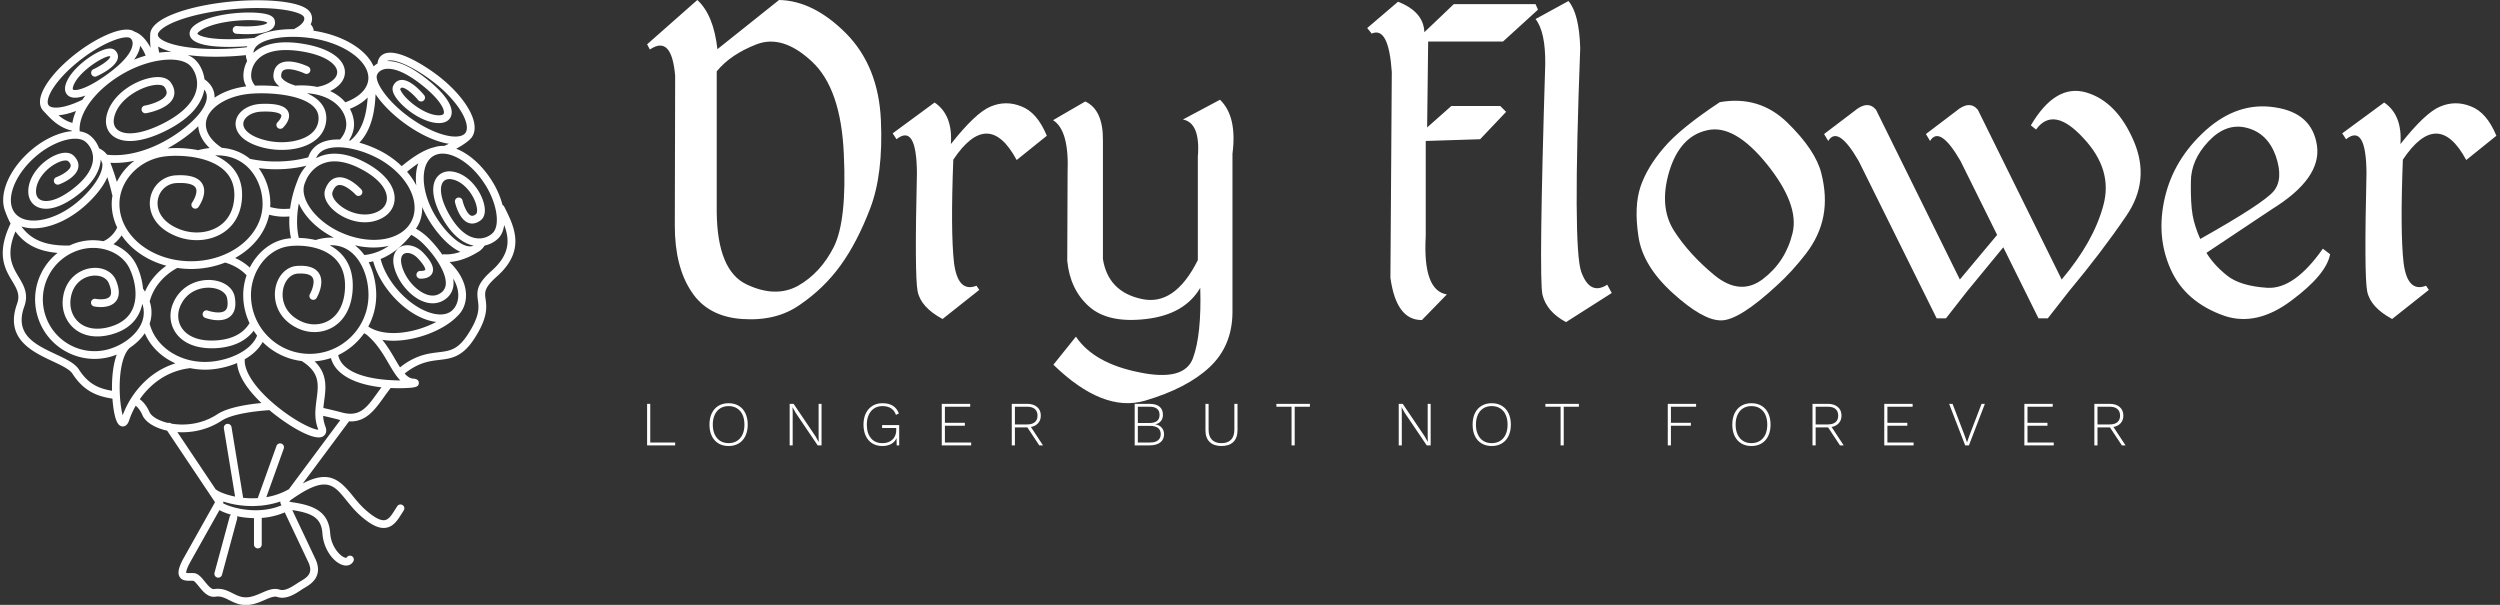 <svg data-v-423bf9ae="" xmlns="http://www.w3.org/2000/svg" viewBox="0 0 372 90" class="iconLeftSlogan"><rect x="0" y="0" width="372" height="90" fill="#333333" stroke="none"/><!----><!----><!----><g data-v-423bf9ae="" id="4eecda4b-31bc-4a28-9fe5-dbeb637c521f" fill="white" transform="matrix(5.154,0,0,5.154,94.794,-18.041)"><path d="M1.74 3.50L0.29 4.78L0.37 4.93L0.37 4.93Q1.00 4.50 1.10 5.69L1.10 5.69L1.09 10.02L1.09 10.02Q1.09 11.20 1.57 11.92L1.57 11.92L1.57 11.92Q2.04 12.64 3.03 12.71L3.03 12.71L3.03 12.71Q4.02 12.78 4.70 12.30L4.70 12.30L4.70 12.30Q5.39 11.83 5.87 11.17L5.87 11.17L5.87 11.17Q6.35 10.51 6.73 9.52L6.73 9.52L6.73 9.52Q7.11 8.53 7.04 6.97L7.04 6.97L7.04 6.97Q6.97 5.41 6.03 4.46L6.03 4.46L6.03 4.46Q5.09 3.52 4.10 3.50L4.10 3.50L2.32 4.92L2.32 4.92Q2.21 3.93 1.74 3.50L1.74 3.50ZM3.45 4.78L3.45 4.78L3.45 4.78Q4.20 4.49 5.04 5.27L5.04 5.27L5.04 5.27Q5.89 6.05 5.97 7.96L5.97 7.96L5.97 7.96Q6.06 9.87 5.68 10.63L5.68 10.63L5.68 10.63Q5.30 11.38 4.65 11.75L4.65 11.75L4.65 11.75Q4.00 12.11 3.16 11.71L3.16 11.71L3.16 11.71Q2.32 11.31 2.30 9.63L2.30 9.63L2.30 5.56L2.30 5.56Q2.70 5.07 3.45 4.78ZM8.59 6.46L7.38 7.35L7.49 7.52L7.49 7.52Q8.07 7.06 8.08 8.50L8.08 8.50L8.08 8.50Q8.01 11.46 8.10 11.91L8.10 11.91L8.10 11.91Q8.19 12.37 8.82 12.71L8.82 12.71L9.88 11.87L9.80 11.75L9.80 11.75Q9.26 11.96 9.15 11.08L9.15 11.08L9.15 11.08Q9.05 10.19 9.13 8.11L9.13 8.11L9.13 8.11Q10.14 6.60 10.96 8.12L10.96 8.12L11.83 7.42L11.83 7.42Q11.55 6.74 11.09 6.57L11.09 6.57L11.09 6.57Q10.64 6.39 10.20 6.58L10.20 6.58L10.20 6.58Q9.77 6.76 9.06 7.66L9.06 7.66L9.06 7.66Q9.12 6.82 8.59 6.46L8.59 6.46ZM16.83 6.38L15.76 6.95L15.76 6.95Q16.27 7.05 16.19 8.03L16.19 8.03L16.19 11.01L16.19 11.01Q15.52 12.35 14.56 12.13L14.56 12.13L14.56 12.13Q13.60 11.92 13.45 10.98L13.45 10.98L13.45 7.56L13.45 7.56Q13.46 6.67 12.94 6.43L12.94 6.43L12.01 6.97L12.01 6.97Q12.48 7.26 12.43 8.49L12.43 8.49L12.42 11.03L12.42 11.03Q12.50 11.86 13.05 12.35L13.05 12.35L13.05 12.35Q13.60 12.84 14.70 12.71L14.70 12.71L14.70 12.71Q15.81 12.58 16.26 11.81L16.26 11.81L16.26 11.81Q16.30 13.16 16.05 13.84L16.05 13.84L16.05 13.84Q15.80 14.52 14.50 14.25L14.50 14.25L14.50 14.25Q13.19 13.99 12.67 13.22L12.67 13.22L12.02 14.03L12.02 14.03Q13.45 15.42 14.66 15.07L14.66 15.07L14.66 15.07Q15.88 14.71 16.53 14.10L16.53 14.10L16.53 14.10Q17.18 13.49 17.19 12.53L17.19 12.53L17.19 7.94L17.19 7.94Q17.33 6.86 16.83 6.38L16.83 6.38ZM21.97 3.55L21.08 4.31L21.21 4.47L21.21 4.47Q21.70 4.25 21.79 5.58L21.79 5.58L21.75 11.52L21.75 11.52Q21.92 12.75 22.66 12.74L22.66 12.74L23.38 12.00L23.38 12.00Q22.68 11.89 22.77 10.31L22.77 10.31L22.77 7.57L24.34 7.52L25.09 6.73L24.92 6.56L23.51 6.56L22.81 7.18L22.84 4.70L25.00 4.70L26.01 3.78L25.94 3.62L23.58 3.62L22.73 4.43L22.73 4.43Q22.71 3.84 21.97 3.55L21.97 3.55ZM26.89 3.53L25.94 4.05L25.94 4.05Q26.23 4.42 26.22 5.35L26.22 5.35L26.22 5.35Q26.03 11.53 26.14 12.01L26.14 12.01L26.14 12.01Q26.26 12.50 26.82 12.80L26.82 12.80L28.14 11.96L28.01 11.72L28.01 11.72Q27.51 12.04 27.26 11.35L27.26 11.35L27.26 11.35Q27.01 10.66 27.23 4.89L27.23 4.89L27.23 4.89Q27.20 3.89 26.89 3.53L26.89 3.53ZM31.26 6.45L31.26 6.45Q30.11 7.21 29.64 7.77L29.64 7.77L29.64 7.77Q29.16 8.33 28.97 8.89L28.97 8.89L28.97 8.89Q28.78 9.46 28.91 10.32L28.91 10.32L28.91 10.32Q29.03 11.17 29.90 11.96L29.90 11.96L29.90 11.96Q30.77 12.75 31.29 12.75L31.29 12.75L31.29 12.75Q31.81 12.76 32.92 11.73L32.92 11.73L32.92 11.73Q33.35 11.34 33.75 10.82L33.75 10.82L33.75 10.82Q34.14 10.31 34.25 9.74L34.25 9.74L34.25 9.74Q34.36 9.17 34.19 8.50L34.19 8.50L34.19 8.50Q34.02 7.83 33.21 7.04L33.21 7.04L33.21 7.04Q32.40 6.25 31.26 6.45L31.26 6.45ZM30.90 7.26L30.90 7.26L30.90 7.26Q31.68 7.08 32.62 8.24L32.62 8.24L32.62 8.24Q33.56 9.41 33.36 10.23L33.36 10.23L33.36 10.23Q33.16 11.06 32.50 11.56L32.50 11.56L32.50 11.56Q31.85 12.05 31.11 11.45L31.11 11.45L31.11 11.45Q30.37 10.84 29.93 10.15L29.93 10.15L29.93 10.15Q29.50 9.46 29.80 8.45L29.80 8.45L29.80 8.45Q30.11 7.43 30.90 7.26ZM39.60 10.45L39.36 10.17L38.19 11.57L35.77 6.67L35.77 6.67Q35.53 6.38 35.14 6.71L35.14 6.71L34.27 7.37L34.39 7.57L34.39 7.57Q34.67 7.11 35.27 8.15L35.27 8.15L37.52 12.69L37.79 12.69L38.40 11.91L39.60 10.45ZM40.24 7.12L40.24 7.12L40.39 7.24L40.39 7.24Q40.89 6.55 41.75 7.48L41.75 7.48L41.75 7.48Q42.62 8.40 42.33 9.44L42.33 9.44L42.33 9.44Q42.05 10.48 41.13 11.57L41.13 11.57L38.71 6.67L38.71 6.67Q38.47 6.38 38.08 6.71L38.08 6.71L37.21 7.37L37.33 7.57L37.33 7.57Q37.61 7.11 38.21 8.15L38.21 8.15L40.46 12.69L40.73 12.69L41.34 11.91L41.34 11.91Q42.29 10.77 42.99 9.74L42.99 9.74L42.99 9.74Q43.70 8.71 43.21 7.57L43.21 7.57L43.21 7.57Q42.72 6.43 41.84 6.17L41.84 6.17L41.84 6.17Q40.95 5.91 40.24 7.12ZM47.29 6.60L47.29 6.60L47.29 6.60Q46.22 6.43 45.29 7.26L45.29 7.26L45.29 7.26Q44.37 8.09 44.11 9.20L44.11 9.20L44.11 9.20Q43.85 10.31 44.27 11.26L44.27 11.26L44.27 11.26Q44.69 12.22 45.83 12.62L45.83 12.62L45.83 12.62Q46.76 12.93 47.76 12.18L47.76 12.18L47.76 12.18Q48.77 11.43 48.88 10.84L48.88 10.84L48.67 10.68L48.67 10.68Q47.85 11.85 47.07 11.81L47.07 11.81L47.07 11.81Q46.29 11.76 45.91 11.46L45.91 11.46L45.91 11.46Q45.52 11.15 45.31 10.80L45.31 10.80L47.20 9.54L47.20 9.54Q48.64 8.65 48.50 7.70L48.50 7.70L48.50 7.70Q48.36 6.76 47.29 6.60ZM44.86 8.75L44.86 8.75L44.86 8.75Q44.86 8.12 45.37 7.58L45.37 7.58L45.37 7.58Q45.88 7.04 46.47 7.19L46.47 7.19L46.47 7.19Q47.07 7.34 47.31 8.00L47.31 8.00L47.31 8.00Q47.54 8.67 47.25 9.02L47.25 9.02L47.25 9.02Q46.96 9.37 45.13 10.40L45.13 10.40L45.13 10.40Q44.97 10.04 44.91 9.71L44.91 9.71L44.91 9.71Q44.85 9.37 44.86 8.75ZM50.44 6.46L49.23 7.35L49.34 7.52L49.34 7.52Q49.92 7.06 49.93 8.50L49.93 8.50L49.93 8.50Q49.86 11.46 49.95 11.91L49.95 11.91L49.95 11.91Q50.04 12.37 50.67 12.71L50.67 12.71L51.73 11.87L51.65 11.75L51.65 11.75Q51.11 11.96 51.00 11.08L51.00 11.08L51.00 11.08Q50.90 10.19 50.98 8.11L50.98 8.11L50.98 8.11Q51.99 6.60 52.81 8.12L52.81 8.12L53.68 7.42L53.68 7.42Q53.40 6.74 52.94 6.57L52.94 6.57L52.94 6.57Q52.49 6.39 52.05 6.58L52.05 6.58L52.05 6.58Q51.62 6.76 50.91 7.66L50.91 7.66L50.91 7.66Q50.97 6.82 50.44 6.46L50.44 6.46Z"></path></g><!----><g data-v-423bf9ae="" id="ce40efb6-f209-4d28-83f2-191fce549db5" transform="matrix(1.092,0,0,1.092,-11.117,-4.373)" stroke="none" fill="white"><path d="M78.95 32.293l-.071-.141a.504.504 0 0 0-.224-.219 11.79 11.79 0 0 0-1.375-3.178c-1.126-1.835-2.615-3.307-4.189-4.144a7.312 7.312 0 0 0-.748-.34c.645-.345 1.393-.806 1.93-1.326.023-.023.036-.054.056-.08.031-.036.071-.063.102-.102.692-.912.536-2.333-.444-4.002-.897-1.53-2.4-3.139-4.232-4.53-.53-.403-5.246-3.907-7.315-2.852-.342.175-.74.536-.819 1.283a2.402 2.402 0 0 0-.53.393c-.996-2.303-4.132-4.245-8.175-4.864-.006-.25-.104-.553-.402-.87.089-.187.144-.362.167-.515a1.584 1.584 0 0 0-.429-1.366c-1.334-1.332-6.125-1.593-10.013-1.273-3.086.253-5.965.832-8.109 1.627-2.311.857-3.505 1.885-3.483 2.976-.001.01-.006.017-.006.027-.006.138-.029.922.059 1.731-.513-1-1.273-1.898-2.171-2.199a1.49 1.49 0 0 0-.337-.178c-1.558-.562-4.783 1.033-7.126 2.75-1.848 1.354-3.403 2.888-4.379 4.32-1.384 2.028-1.16 3.154-.729 3.743.029.039.069.066.1.102.015.018.021.04.038.057.106.108.219.229.338.357.729.784 1.811 1.927 3.541 2.328l.006.068c-1.635.133-3.61.99-5.348 2.418-1.71 1.405-2.995 3.133-3.618 4.863-.497 1.382-.53 2.647-.116 3.671.216.599.457 1.141.721 1.638-1.978 4.144-.772 6.182.208 7.82.653 1.092 1.124 1.879.676 3.121-1.713 4.748 2.07 6.523 4.833 7.819 1.194.561 2.322 1.089 2.716 1.699 1.642 2.549 3.584 3.101 5.448 3.401.066.906.184 1.706.319 2.262.178.739.444 1.498 1.067 1.524a.353.353 0 0 0 .033.001c.583 0 .808-.674.882-.898.208-.624.502-1.278.871-1.926.374.309.671.72.913 1.279.356.827 1.364 1.544 2.765 1.963.19.058.392.11.602.155l6.527 9.75-4.362 7.775c-.625 1.183-.762 1.901-.455 2.404.331.541.995.531 1.484.525.132-.002.261-.004.375.007.156.026.527.484.75.758.565.694 1.265 1.558 2.264 1.404.723-.113 1.261.161 1.884.475s1.32.665 2.263.665c.122 0 .247-.006.377-.019.833-.081 1.561-.397 2.205-.678.678-.296 1.264-.551 1.703-.404 1.191.397 2.414-.401 3.221-.931.143-.093.271-.18.391-.251l.134-.078c.754-.444 2.521-1.482 1.48-3.844l-.003-.005-.002-.007-3.181-6.721c2.756.42 3.966 1.082 4.112 3.208.153 2.22 1.613 4.021 2.883 4.311.116.027.229.04.338.04.423 0 .777-.197.985-.561a.527.527 0 1 0-.915-.524c-.008.014-.028.049-.174.017-.649-.148-1.932-1.433-2.065-3.355-.213-3.088-2.476-3.824-5.302-4.223a.515.515 0 0 0-.287-.045l.135-.182c4.867-3.469 5.86-2.248 7.652-.031.545.675 1.162 1.438 1.956 2.137 1.264 1.112 2.271 1.642 3.136 1.642.1 0 .196-.007.292-.021 1.043-.15 1.604-1.045 2.148-1.908.096-.151.191-.303.289-.451a.527.527 0 1 0-.878-.584c-.103.156-.202.315-.303.473-.455.723-.847 1.347-1.406 1.427-.589.09-1.453-.377-2.581-1.368-.727-.64-1.288-1.335-1.832-2.007-1.77-2.188-3.232-3.458-6.749-1.625l6.298-8.464c.066.003.141.014.206.014 2.17 0 3.317-1.6 4.52-3.275.298-.419.61-.852.949-1.281.361.018.723.03 1.081.03.287 0 .572-.007.855-.017 1.44-.055 1.892-.158 1.9-.696.009-.539-.577-.581-.769-.595-.435-.03-.806-.29-1.162-.69a9.44 9.44 0 0 1 .851-.614c1.526-.962 2.716-1.104 3.866-1.242 1.604-.192 3.118-.373 4.736-2.839 1.919-2.922 1.721-4.378 1.576-5.441-.131-.96-.21-1.539 1.542-3.097 3.982-3.54 2.362-6.778 1.059-9.381zm-2.567-2.985c1.454 2.367 1.929 5.126 1.078 6.281-.291.396-1.107.971-2.17.898-1.383-.081-2.732-1.207-3.901-3.255-1.289-2.258-1.296-3.743-.873-4.379.288-.434.756-.477 1.1-.435 1.604.194 3.017 1.93 3.457 3.497.194.698.123 1.144-.029 1.262-.392.309-.599.235-.666.211-.523-.184-.999-1.315-1.172-2.058a.525.525 0 1 0-1.026.234c.054.24.573 2.368 1.846 2.818.375.132.971.174 1.672-.376.559-.44.697-1.284.391-2.375-.523-1.875-2.227-4.004-4.345-4.26-.886-.109-1.654.22-2.105.898-.783 1.18-.479 3.179.836 5.486 1.483 2.6 3.049 3.483 4.237 3.718a1.15 1.15 0 0 1-.464.104h-.026c-1.253 0-3.208-1.706-4.664-4.073-2.04-3.321-2.202-7.087-.353-8.224a2.412 2.412 0 0 1 1.28-.341c.639 0 1.356.203 2.111.604 1.41.751 2.755 2.087 3.786 3.765zM52.386 52.222c-4.417 0-8.008-3.593-8.008-8.007 0-3.11 2.011-5.935 4.678-6.569.391-.093.977-.163 1.658-.163 1.485 0 3.43.333 4.81 1.486 1.209 1.012 1.769 2.502 1.661 4.428-.109 1.983-.875 3.497-2.156 4.261-1.122.673-2.549.724-3.813.134-2.22-1.035-2.728-2.92-2.463-4.34.229-1.228 1.022-2.097 1.974-2.163.747-.048 1.704 0 2.037.533.4.639-.134 1.869-.352 2.25a.526.526 0 1 0 .913.526c.119-.205 1.138-2.044.334-3.333-.489-.785-1.498-1.129-3.005-1.027-1.439.098-2.62 1.312-2.938 3.021-.322 1.724.285 4.196 3.053 5.488 1.582.738 3.375.67 4.802-.183 1.59-.953 2.536-2.766 2.667-5.108.126-2.278-.56-4.06-2.039-5.296a6.295 6.295 0 0 0-1.098-.734c1.026-.046 1.94.219 2.734.794 1.554 1.126 2.557 3.479 2.557 5.994.001 4.415-3.591 8.008-8.006 8.008zm.932 6.2c-.169 1.291-.345 2.623.2 4.024.019.045.03.083.039.113-.701-.002-3.152-1.123-5.788-3.301-2.809-2.321-4.374-4.662-4.231-6.305 1.016-.583 1.896-1.355 2.431-2.35a9.027 9.027 0 0 0 5.324 2.599c2.503 1.578 2.294 3.186 2.025 5.22zm-17.069-5.291l-.005-.002c-2.772-.585-5.013-2.465-5.669-5.008 0-.006-.005-.009-.007-.015.014-.042.032-.082.044-.123a4.705 4.705 0 0 0-.034-2.9c.484-1.88 1.853-3.542 3.758-4.568.61.088 1.232.143 1.873.143 1.666 0 3.24-.32 4.65-.875 1.188.35 2.214.963 2.919 1.739a8.317 8.317 0 0 0-.455 2.692c0 1.367.313 2.659.858 3.823-.853 1.413-2.371 2.207-4.524 2.35-2.139.146-3.778-.418-4.625-1.58-.612-.839-.736-1.95-.333-2.973.844-2.138 2.83-2.743 4.278-2.609 1.138.104 1.999.665 2.142 1.395.113.58.161 1.346-.25 1.697-.584.5-1.949.163-2.381.006a.527.527 0 0 0-.363.989c.229.084 2.271.796 3.428-.19.643-.548.845-1.458.602-2.705-.237-1.212-1.447-2.092-3.079-2.242-1.957-.183-4.364.763-5.355 3.272-.539 1.361-.365 2.85.461 3.983.966 1.323 2.669 2.032 4.842 2.032.229 0 .464-.008.705-.022 2.703-.181 4.198-1.288 5.022-2.366.146.228.301.447.466.661-.817 2.049-3.624 3.247-6.044 3.526a9.055 9.055 0 0 1-2.924-.13zm-10.921-1.649a7.005 7.005 0 0 1-5.384-.361 7.008 7.008 0 0 1-3.55-4.063 7 7 0 0 1 .362-5.382 7.003 7.003 0 0 1 4.062-3.552 6.448 6.448 0 0 1 2.058-.337c1.943 0 3.784.875 4.727 2.384.595.951 1.554 3.61.719 5.761-.501 1.287-1.583 2.168-3.215 2.62-1.676.465-3.149.254-4.142-.592-.87-.741-1.31-1.907-1.173-3.118.237-2.126 1.653-3.074 2.899-3.251 1.072-.154 2.002.254 2.316 1.01.249.598.474 1.396.14 1.805-.405.494-1.562.396-1.935.322a.529.529 0 0 0-.62.414.526.526 0 0 0 .413.62c.21.043 2.078.382 2.956-.687.537-.651.544-1.621.021-2.879-.502-1.208-1.883-1.873-3.439-1.649-1.562.223-3.496 1.451-3.799 4.179-.173 1.558.4 3.069 1.537 4.037 1.267 1.082 3.082 1.367 5.108.807 1.971-.546 3.289-1.642 3.916-3.256a5.69 5.69 0 0 0 .269-.923c.253.769.265 1.53.031 2.281-.501 1.606-2.18 3.101-4.277 3.81zM13.093 34.855c.499.17 1.054.261 1.662.261.346 0 .708-.027 1.083-.084 1.819-.276 3.762-1.203 5.474-2.608 1.356-1.115 2.813-2.705 3.494-4.265.237.727.464 1.51.642 2.323a.49.49 0 0 0 .062.151 6.615 6.615 0 0 0-.107 1.161c0 1.134.27 2.214.744 3.211-.294.674-.968 1.478-1.886 1.868a7.466 7.466 0 0 0-4.619.591c-3.163.054-5.181-.712-6.549-2.609zm6.952-14.104c-.775-.209-1.385-.603-1.893-1.042.688-.049 1.493-.245 2.386-.583a6.871 6.871 0 0 0-.493 1.625zm.992 1.15c-.199-2.623 2.409-5.978 6.346-8.097 3.306-1.778 7.071-2.206 8.57-.976.515.422 1.222 1.569 1.06 2.999-.213 1.879-1.848 3.629-4.727 5.062-2.699 1.342-4.958 1.652-6.045.83-.601-.454-.618-1.127-.526-1.613.451-2.401 3.245-4.041 5.084-4.439.875-.189 1.58-.114 1.796.193.419.598.284.923.24 1.031-.324.78-1.985 1.339-2.956 1.508a.528.528 0 0 0 .179 1.039c.315-.054 3.098-.577 3.749-2.142.184-.441.272-1.155-.349-2.042-.488-.695-1.51-.914-2.883-.618-2.479.536-5.39 2.566-5.898 5.275-.204 1.083.134 2.049.927 2.648.583.44 1.358.659 2.282.659 1.352 0 3.021-.466 4.869-1.385 3.841-1.91 5-4.065 5.267-5.622.239.318.354.669.34 1.062-.066 1.922-3.003 4.489-5.869 6.031-2.641 1.42-5.459 2.069-7.734 1.777-.228-.317-.566-.622-1.077-.864-.338-.942-.992-1.654-1.583-1.979a3.094 3.094 0 0 0-1.062-.337zm10.702-11.556c.464.284 1.075.528 1.819.731a10.086 10.086 0 0 0-1.679.102 5.317 5.317 0 0 1-.14-.833zm11.938 1.171c.02.249.079.519.179.81-.522.979-.604 2.045-.41 2.758.064.233.164.464.292.692-.028.004-.062.006-.09.011-1.663.219-3.122.769-4.233 1.53l.001-.007c.025-.699-.211-1.682-1.37-2.501-.161-1.238-.781-2.269-1.423-2.794a3.52 3.52 0 0 0-.859-.509c1.156.152 2.443.229 3.809.229a40.21 40.21 0 0 0 3.276-.138c.273-.024.551-.054.828-.081zm16.148 27.241c-.359-.5-.79-.951-1.295-1.33.874.204 1.736.304 2.563.304.724 0 1.417-.08 2.067-.23a7.046 7.046 0 0 1-3.335 1.256zm-15.607 1.71a7.121 7.121 0 0 0-2.003-1.309c2.418-1.331 4.137-3.442 4.641-5.889.78.191 1.414.263 2.008.263.253 0 .503-.014.755-.033a11.523 11.523 0 0 0 .211 2.966 7.387 7.387 0 0 0-1.017.155c-1.969.467-3.631 1.933-4.595 3.847zm-14.551 2.862c-.137-1.525-.677-2.928-1.172-3.717-.658-1.054-1.674-1.851-2.86-2.335a5.006 5.006 0 0 0 1.117-1.199c1.311 1.939 3.483 3.432 6.091 4.135-1.308.929-2.313 2.152-2.907 3.53-.086-.139-.17-.278-.269-.414zm7.527-22.128c.074 1.065.608 2.089 1.554 2.977-.495.054-1.017.144-1.573.288a15.68 15.68 0 0 0-4.169-.24c1.499-.81 3.009-1.872 4.188-3.025zm-11.09 7.593a31.36 31.36 0 0 0-.884-2.611c.208.013.42.02.634.02.843 0 1.73-.101 2.636-.292a7.99 7.99 0 0 0-2.386 2.883zm.351 3c0-3.022 2.449-5.774 5.696-6.4.481-.092 1.191-.159 2.015-.159 2.05 0 4.804.417 6.473 1.895 1.079.954 1.569 2.253 1.46 3.86-.118 1.712-.849 3.048-2.114 3.86-1.456.933-3.476 1.091-5.267.414-2.544-.962-3.236-2.69-3.036-3.985.201-1.299 1.234-2.256 2.513-2.327 1.436-.079 2.376.15 2.651.648.334.605-.253 1.679-.485 2.007a.525.525 0 1 0 .858.611c.132-.185 1.262-1.835.551-3.127-.501-.912-1.695-1.301-3.633-1.194-1.781.099-3.219 1.422-3.496 3.218-.264 1.704.571 3.948 3.704 5.133 2.1.793 4.479.598 6.209-.512 1.085-.697 2.418-2.074 2.597-4.675.133-1.951-.476-3.54-1.813-4.722a7.159 7.159 0 0 0-1.848-1.161c1.544-.051 2.878.35 3.963 1.185 1.548 1.191 2.509 3.271 2.509 5.43 0 4.306-4.376 7.809-9.755 7.809-5.377.001-9.752-3.502-9.752-7.808zm24.636-4.023c-.007.009-.016.015-.02.025-.01.02-.017.041-.025.061-.152.29-.271.572-.357.836a15.522 15.522 0 0 0-.979 3.741c-.851.074-1.603.069-2.718-.217.008-.141.026-.28.026-.423a8.31 8.31 0 0 0-1.586-4.88c.771.1 1.562.156 2.367.156 1.447 0 2.837-.17 4.145-.487a5.746 5.746 0 0 0-.853 1.188zm-.193 8.657c-.323-1.395-.313-3.048.004-4.714.754 1.775 2.495 3.529 4.782 4.677a6.931 6.931 0 0 0-2.494.322 10.539 10.539 0 0 0-2.292-.285zm13.581-8.755c.001 0 .001 0 0 0 .001.001.001.002.003.002 1.944 2.001 2.737 4.466 1.8 6.403-1.357 2.803-5.832 3.451-9.98 1.445-2.941-1.424-4.978-3.997-4.736-5.984.017-.139.06-.305.113-.482.104-.256.207-.512.324-.76.363-.676.952-1.394 1.813-1.842a4.18 4.18 0 0 1 1.96-.462c1.094 0 2.325.362 3.681 1.084 2.162 1.152 3.418 2.575 3.444 3.904.015.724-.356 1.345-1.045 1.747-1.73 1.012-4.031.375-5.408-.779-.749-.628-1.125-1.33-.956-1.789.203-.552.476-.865.808-.93.794-.159 1.985.916 2.341 1.303.196.215.529.23.743.034a.526.526 0 0 0 .036-.744c-.18-.198-1.803-1.923-3.321-1.628-.72.14-1.258.679-1.597 1.601-.334.909.141 2.016 1.269 2.961 1.609 1.347 4.367 2.195 6.618.882 1.018-.596 1.59-1.572 1.567-2.678-.033-1.724-1.493-3.479-4.003-4.815-3.196-1.703-5.366-1.281-6.624-.626-.025.014-.052.027-.076.042.174-.425.458-.756.853-1.001 1.418-.876 4.345-.55 7.12.793a11.586 11.586 0 0 1 3.253 2.319zm1.165-.263c.401-.326.935-.748 1.54-1.153-.317.856-.409 1.886-.277 3.006a9.733 9.733 0 0 0-1.263-1.853zm-7.74-4.246l-.167-.028c.448-.692.685-1.436.685-2.187 0-.729-.202-1.452-.567-2.117 1.002-.4 1.824-.924 2.424-1.546-.125 2.001-.571 4.426-2.375 5.878zm-.538-2.215c0 .714-.291 1.407-.857 2.064-1.101-.037-2.136.143-2.958.651-.666.413-1.122 1.018-1.365 1.776-2.438.678-5.418.754-7.951.206h-.004c-.045-.037-.086-.081-.132-.117-.813-.626-2.025-1.248-3.691-1.382-.009-.006-.013-.017-.023-.022-1.389-.907-2.153-2.035-2.153-3.175 0-1.93 2.388-3.7 5.555-4.118 2.262-.298 7.253-.111 9.102 1.68.536.521.762 1.132.688 1.87-.082.819-.498 1.495-1.235 2.01-1.399.975-3.888 1.267-6.055.706-2.292-.593-3.026-1.583-2.948-2.312.078-.718.972-1.513 2.477-1.57 2.38-.09 2.662.415 2.687.473.09.211-.228.703-.495.96a.526.526 0 1 0 .73.761c.119-.114 1.153-1.145.735-2.133-.356-.843-1.531-1.199-3.697-1.116-1.871.072-3.335 1.128-3.485 2.512-.061.566.028 2.487 3.732 3.445 2.063.532 5.005.475 6.922-.861.986-.689 1.568-1.647 1.681-2.77.107-1.064-.23-1.984-1.002-2.733-.438-.425-.999-.769-1.633-1.047 1.596.108 2.941.583 3.925 1.405.922.771 1.45 1.805 1.45 2.837zm-3.927-5.095c-.933-.196-1.957-.257-3.054-.184-.035-.021-.068-.047-.111-.061-1.16-.35-1.784-.893-1.781-1.226.006-.6.245-.75.325-.8.62-.388 2.107.066 2.899.443a.527.527 0 0 0 .455-.952c-.263-.126-2.605-1.204-3.912-.386-.37.23-.813.71-.823 1.686-.004.518.299 1.005.839 1.421a21.854 21.854 0 0 0-3.339-.116l-.006-.012a2.44 2.44 0 0 1-.468-.865c-.148-.545-.072-1.687.75-2.603 1.116-1.24 3.21-1.652 6.06-1.192 3.133.506 4.533 1.621 4.803 2.496.182.595-.14 1.058-.443 1.343-.515.485-1.245.822-2.112.974-.03.008-.055.025-.082.034zm6.925 32.65a9.01 9.01 0 0 0 1.083-4.29c0-1.383-.296-3.035-1.028-4.476.212-.035.417-.078.617-.128.409 1.55 1.301 3.17 2.552 4.606 1.877 2.155 4.13 3.445 6.043 3.655-2.794 1.485-6.896 2.202-9.267.633zm11.392-2.169c-1.519 1.321-4.893.034-7.372-2.81-1.162-1.333-1.98-2.824-2.34-4.233 1.785-.706 3.101-1.974 4.177-3.289.442.24.875.533 1.277.887 1.242 1.089 3.523 3.904 3.429 5.783a1.546 1.546 0 0 1-.686 1.25c-.485.346-1.049.442-1.68.284-1.189-.3-2.518-1.514-3.229-2.952-.61-1.24-.67-2.275-.148-2.637.403-.281 1.219-.172 1.929.582 1.124 1.193 1.015 1.582 1.014 1.584-.032.069-.356.157-.67.136a.528.528 0 0 0-.082 1.05c.135.011 1.314.081 1.703-.73.425-.887-.479-2.002-1.196-2.764-.995-1.056-2.383-1.361-3.299-.726-.376.262-1.503 1.32-.194 3.972.707 1.432 2.192 3.072 3.917 3.505.28.072.559.107.828.107.62 0 1.205-.187 1.72-.552a2.615 2.615 0 0 0 1.126-2.058 3.63 3.63 0 0 0-.053-.771c.441.732.683 1.479.7 2.207.019.883-.299 1.676-.871 2.175zm-1.045-7.681a.482.482 0 0 0-.258.049c-.768-1.116-1.657-2.077-2.26-2.605a7.943 7.943 0 0 0-1.333-.938c.136-.198.265-.402.372-.622.354-.731.498-1.522.477-2.333.261.617.571 1.239.949 1.853 1.027 1.671 2.633 3.547 4.259 4.268-.659.224-1.436.392-2.206.328zm-1.364-14.583h-.015c-1.7.405-3.467 1.796-4.416 2.57a12.556 12.556 0 0 0-3.232-2.237 15.305 15.305 0 0 0-2.533-.958c1.771-1.863 2.119-4.594 2.206-6.601.87 1.314 2.245 2.67 3.6 3.699 1.831 1.392 3.784 2.409 5.499 2.865.311.083.608.143.893.186-.292.142-.525.246-.644.295a3.682 3.682 0 0 0-1.358.181zm-7.833-9.705c.026-.197.217-.626.766-.85a2.07 2.07 0 0 1 .786-.139c.901 0 2.377.443 4.645 2.25 2.619 2.086 3.071 3.414 2.944 3.824-.048.152-.221.24-.515.262-1.424.105-3.438-1.141-4.604-2.364-.643-.674-.821-1.129-.819-1.214.091-.172.166-.18.207-.184.535-.055 1.648.976 2.235 1.69a.527.527 0 0 0 .815-.67c-.303-.368-1.859-2.195-3.157-2.069-.311.031-.74.186-1.032.741-.219.414-.118.945.298 1.582 1.015 1.552 3.912 3.701 6.133 3.541.738-.054 1.267-.419 1.446-1.002.373-1.208-.796-2.97-3.295-4.96-2.513-2.001-4.279-2.524-5.463-2.476l.013-.006c.865-.439 3.587.767 6.198 2.752 1.725 1.31 3.132 2.81 3.961 4.224.727 1.239.92 2.296.513 2.83-.405.534-1.476.632-2.862.264-1.586-.42-3.409-1.375-5.133-2.685-2.679-2.036-4.203-4.357-4.08-5.341zm-1.158.572c-.161 1.251-1.299 2.342-3.12 3.008a5.614 5.614 0 0 0-.646-.644 6.428 6.428 0 0 0-1.432-.891c.456-.21.859-.478 1.197-.795.725-.682.99-1.563.728-2.419-.477-1.548-2.53-2.725-5.642-3.229-3.7-.597-5.678.279-6.723 1.24.016-.278.108-.527.279-.751.903-1.179 4.008-1.717 7.383-1.281 4.65.601 8.303 3.241 7.976 5.762zM34.495 6.785c2.056-.763 4.835-1.319 7.829-1.565 4.685-.385 8.414.203 9.181.968a.526.526 0 0 1 .133.456c-.065.414-.529.868-1.272 1.248-.042.022-.074.055-.108.085-2.094-.017-4.15.329-5.393 1.19h-.002c-.364.035-.743.066-1.142.092-5.2.347-6.567-.456-6.647-.678.004-.031.073-.163.329-.346 2.333-1.676 8.394-1.739 9.199-1.148v.01c-.12.343-2.005.623-4.164.452a.528.528 0 0 0-.082 1.052c.973.076 4.222.242 5.068-.841.234-.301.295-.676.166-1.057-.105-.319-.396-.551-.889-.711-1.813-.587-7.545-.316-9.915 1.387-.873.627-.817 1.239-.707 1.548.425 1.183 2.955 1.47 5.313 1.47.86 0 1.696-.038 2.399-.084l.082-.007c-.02.043-.036.092-.054.138-.354.038-.707.073-1.056.102-2.992.247-5.827.153-7.979-.263-2.226-.431-3.057-1.08-3.093-1.505-.036-.428.677-1.204 2.804-1.993zm-4.47 4.801c-.521.151-1.048.334-1.576.551.537-.744.771-1.376.836-1.897.286.381.545.844.74 1.346zm-12.472 4.232c.911-1.335 2.378-2.779 4.132-4.063 2.726-1.998 5.311-2.909 6.145-2.608a.501.501 0 0 1 .116.065.806.806 0 0 1 .298.552c.071.535-.148 2.049-3.712 4.554-2.905 2.042-4.181 2.05-4.402 1.893-.051-.037-.048-.195.009-.386.598-2.005 4.266-4.269 5.037-4.159.03.036.027.053.025.065-.066.416-1.263 1.235-2.296 1.711a.527.527 0 0 0 .44.958c.632-.29 2.709-1.328 2.896-2.502.062-.384-.075-.753-.383-1.04-.28-.259-.716-.311-1.297-.153-1.712.468-4.816 2.748-5.434 4.819-.28.94.176 1.393.386 1.543.491.354 1.282.328 2.306-.042-.15.192-.292.386-.424.58-2.479 1.208-4.185 1.29-4.59.739-.312-.425-.025-1.392.748-2.526zm-5.55 13.7c.559-1.554 1.729-3.12 3.295-4.407 1.68-1.381 3.678-2.207 5.118-2.207.457 0 .856.083 1.174.257.459.252 1.174 1.037 1.259 2.163.109 1.432-.845 2.965-2.76 4.435-2.666 2.046-4.014 1.659-4.363 1.491-.509-.243-.626-.734-.636-1.103-.039-1.667 1.519-3.357 3.049-4.027.706-.309 1.193-.292 1.345-.144.387.375.339.609.323.687-.13.62-1.364 1.266-1.941 1.482a.53.53 0 0 0-.31.679.53.53 0 0 0 .678.31c.237-.088 2.32-.898 2.604-2.254.085-.402.046-1.017-.621-1.662-.523-.507-1.436-.531-2.501-.064-1.823.798-3.731 2.828-3.679 5.018.021.926.471 1.665 1.233 2.03 1.318.632 3.31.046 5.46-1.606 2.451-1.882 3.113-3.612 3.175-4.859.07.171.142.353.218.545.16 1.298-1.292 3.525-3.483 5.327-1.566 1.288-3.328 2.132-4.962 2.379-1.535.233-2.755-.095-3.436-.922-.679-.827-.763-2.087-.239-3.548zm8.932 24.839c-.559-.866-1.762-1.43-3.155-2.084-2.79-1.31-5.676-2.662-4.289-6.507.618-1.71-.084-2.883-.763-4.019-.882-1.475-1.785-3-.443-6.201 1.305 1.784 3.132 2.701 5.743 2.92a8.066 8.066 0 0 0-2.218 2.74 8.052 8.052 0 0 0-.415 6.189 8.048 8.048 0 0 0 4.081 4.67 8.071 8.071 0 0 0 3.589.846 8.165 8.165 0 0 0 3.025-.587c-.528 1.419-.683 3.265-.645 4.927-1.661-.285-3.156-.791-4.51-2.894zM26.9 60.59c-.324-1.171-.617-3.88-.228-6.303.229-1.426.665-2.444 1.236-2.918.767-.519 1.475-1.173 2.004-1.956.781 1.817 2.285 3.256 4.171 4.106-3.791 1.169-6.18 4.331-7.183 7.071zm3.648-.437c-.328-.759-.767-1.33-1.319-1.754 1.439-2.058 3.726-3.874 6.869-4.23a10.003 10.003 0 0 0 3.194.141 11.943 11.943 0 0 0 3.191-.835c.141 1.839 1.579 3.783 3.322 5.446-1.973.189-4.599.606-6.001 1.526-2.115 1.389-4.484 1.589-6.271 1.281a.516.516 0 0 0-.458-.093 5.506 5.506 0 0 1-.426-.111c-1.278-.383-1.923-.959-2.101-1.371zM44.54 72.961c.361 0 .73-.021 1.101-.053.014.003.027.009.041.009a.593.593 0 0 0 .139-.022 11.414 11.414 0 0 0 2.563-.558l-.001.025c-.003.033-.008.066-.004.102.004.037.015.069.025.104.008.024.007.048.018.072l.108.228c-3.045 1.274-6.518.461-7.948-.283.011-.03.023-.059.027-.091.005-.034.002-.066.001-.101v-.045c1.07.361 2.446.613 3.93.613zm6.633 10.224l-.141.083c-.13.076-.272.171-.428.273-.674.44-1.6 1.046-2.309.811-.82-.276-1.616.072-2.458.438-.6.26-1.218.53-1.883.596-.843.079-1.434-.221-2.065-.54-.687-.346-1.464-.737-2.521-.573-.394.069-.869-.52-1.284-1.03-.457-.561-.888-1.091-1.473-1.143a5.067 5.067 0 0 0-.485-.01c-.178.001-.508.007-.565-.013-.003-.011-.09-.286.477-1.357l4.042-7.204c.425.227.964.444 1.587.626a.503.503 0 0 0-.188.269l-2.072 7.658a.528.528 0 0 0 1.019.275l2.072-7.657a.51.51 0 0 0-.031-.341 12.29 12.29 0 0 0 2.324.261v3.596a.527.527 0 0 0 1.055 0v-3.625a9.875 9.875 0 0 0 3.137-.754l3.244 6.854c.608 1.39-.084 1.936-1.054 2.507zm-1.652-12.491c-.02.008-.04.008-.06.02a9.359 9.359 0 0 1-2.99 1.037l2.385-6.65a.528.528 0 0 0-.992-.357l-2.561 7.136c-.701.044-1.381.022-2.015-.047.001-.037.01-.073.003-.111l-1.565-9.521a.526.526 0 1 0-1.04.169l1.529 9.302c-1.181-.237-2.106-.608-2.557-.929-.021-.016-.045-.019-.069-.03l-5.243-7.831c.216.015.437.024.663.024 1.693 0 3.613-.423 5.374-1.577 1.509-.99 4.937-1.331 6.506-1.439 1.413 1.188 2.888 2.163 3.967 2.747 1.411.764 2.246.971 2.751.971.45 0 .635-.164.729-.249.229-.201.442-.589.166-1.296a4.403 4.403 0 0 1-.285-1.392c.727.164 1.49.347 2.303.564.012.003.022.003.034.007l-7.033 9.452zm12.081-13.149c-1.432 1.998-2.377 3.316-4.813 2.671a61.873 61.873 0 0 0-2.545-.618c.031-.342.074-.687.12-1.038.225-1.705.466-3.603-1.311-5.317a9.052 9.052 0 0 0 2.224-.448c.663 2.453 3.648 3.626 6.88 3.987-.19.257-.375.513-.555.763zm-3.895-3.205c-.803-.533-1.276-1.173-1.443-1.948a9.108 9.108 0 0 0 3.535-2.982c.1.065.206.122.313.181 1.397 1.152 2.265 2.637 3.029 3.946.525.898 1.011 1.729 1.596 2.307-1.985-.008-5.141-.251-7.03-1.504zm19.48-13.451c-2.026 1.803-2.065 2.724-1.887 4.028.135.998.29 2.129-1.412 4.72-1.35 2.055-2.453 2.188-3.979 2.37-1.209.145-2.576.31-4.305 1.397-.314.2-.618.424-.914.66-.206-.323-.416-.68-.638-1.06-.483-.827-1.041-1.782-1.772-2.693.485.078.984.12 1.497.12 3.285 0 6.965-1.506 8.708-3.335l.001-.003c.786-.707 1.223-1.78 1.196-2.956-.035-1.514-.825-3.057-2.236-4.429 1.854-.13 3.489-1.131 3.75-1.299.351-.171.709-.461 1.023-.944.943-.197 1.706-.729 2.091-1.251.304-.412.49-.944.571-1.554.743 1.939.848 3.969-1.694 6.229z"></path></g><!----><g data-v-423bf9ae="" id="2ad26587-1a0c-4231-827c-302104eec357" fill="white" transform="matrix(0.669,0,0,0.669,95.312,57.563)"><path d="M2.16 12.38L7.70 12.38L7.70 13.02L1.46 13.02L1.46 3.78L2.16 3.78L2.16 12.38ZM19.59 3.64L19.59 3.64Q20.89 3.64 21.85 4.22L21.85 4.22L21.85 4.22Q22.81 4.80 23.32 5.87L23.32 5.87L23.32 5.87Q23.84 6.94 23.84 8.40L23.84 8.40L23.84 8.40Q23.84 9.86 23.32 10.93L23.32 10.93L23.32 10.93Q22.81 12.00 21.85 12.58L21.85 12.58L21.85 12.58Q20.89 13.16 19.59 13.16L19.59 13.16L19.59 13.16Q18.28 13.16 17.32 12.58L17.32 12.58L17.32 12.58Q16.37 12.00 15.85 10.93L15.85 10.93L15.85 10.93Q15.33 9.86 15.33 8.40L15.33 8.40L15.33 8.40Q15.33 6.94 15.85 5.87L15.85 5.87L15.85 5.87Q16.37 4.80 17.32 4.22L17.32 4.22L17.32 4.22Q18.28 3.64 19.59 3.64L19.59 3.64ZM19.59 4.28L19.59 4.28Q18.51 4.28 17.72 4.78L17.72 4.78L17.72 4.78Q16.93 5.28 16.50 6.21L16.50 6.21L16.50 6.21Q16.07 7.14 16.07 8.40L16.07 8.40L16.07 8.40Q16.07 9.66 16.50 10.59L16.50 10.59L16.50 10.59Q16.93 11.52 17.72 12.02L17.72 12.02L17.72 12.02Q18.51 12.52 19.59 12.52L19.59 12.52L19.59 12.52Q20.66 12.52 21.46 12.02L21.46 12.02L21.46 12.02Q22.26 11.52 22.69 10.59L22.69 10.59L22.69 10.59Q23.11 9.66 23.11 8.40L23.11 8.40L23.11 8.40Q23.11 7.14 22.69 6.21L22.69 6.21L22.69 6.21Q22.26 5.28 21.46 4.78L21.46 4.78L21.46 4.78Q20.66 4.28 19.59 4.28L19.59 4.28ZM40.26 3.78L40.26 13.02L39.40 13.02L34.50 5.77L33.81 4.54L33.80 4.54L33.84 5.70L33.84 13.02L33.17 13.02L33.17 3.78L34.05 3.78L38.93 11.02L39.63 12.26L39.61 11.10L39.61 3.78L40.26 3.78ZM53.73 8.50L57.53 8.50L57.53 13.02L56.97 13.02L56.94 11.41L56.94 11.41Q56.56 12.25 55.75 12.71L55.75 12.71L55.75 12.71Q54.95 13.16 53.76 13.16L53.76 13.16L53.76 13.16Q52.50 13.16 51.55 12.58L51.55 12.58L51.55 12.58Q50.61 12.00 50.10 10.92L50.10 10.92L50.10 10.92Q49.59 9.84 49.59 8.40L49.59 8.40L49.59 8.40Q49.59 6.96 50.11 5.88L50.11 5.88L50.11 5.88Q50.64 4.80 51.59 4.22L51.59 4.22L51.59 4.22Q52.54 3.64 53.80 3.64L53.80 3.64L53.80 3.64Q55.22 3.64 56.11 4.20L56.11 4.20L56.11 4.20Q57.01 4.76 57.46 5.91L57.46 5.91L56.81 6.24L56.81 6.24Q56.49 5.28 55.73 4.78L55.73 4.78L55.73 4.78Q54.96 4.28 53.80 4.28L53.80 4.28L53.80 4.28Q52.77 4.28 51.98 4.78L51.98 4.78L51.98 4.78Q51.20 5.28 50.76 6.21L50.76 6.21L50.76 6.21Q50.33 7.14 50.33 8.40L50.33 8.40L50.33 8.40Q50.33 10.32 51.25 11.42L51.25 11.42L51.25 11.42Q52.16 12.52 53.79 12.52L53.79 12.52L53.79 12.52Q54.80 12.52 55.50 12.12L55.50 12.12L55.50 12.12Q56.20 11.72 56.53 11.07L56.53 11.07L56.53 11.07Q56.87 10.42 56.87 9.67L56.87 9.67L56.87 9.16L53.73 9.16L53.73 8.50ZM67.70 12.38L73.54 12.38L73.54 13.02L67.00 13.02L67.00 3.78L73.32 3.78L73.32 4.42L67.70 4.42L67.70 7.99L72.14 7.99L72.14 8.65L67.70 8.65L67.70 12.38ZM89.52 13.02L88.69 13.02L86.04 9.02L86.00 9.02L83.27 9.02L83.27 13.02L82.57 13.02L82.57 3.78L86.00 3.78L86.00 3.78Q87.39 3.78 88.21 4.48L88.21 4.48L88.21 4.48Q89.03 5.18 89.03 6.40L89.03 6.40L89.03 6.40Q89.03 7.41 88.44 8.07L88.44 8.07L88.44 8.07Q87.85 8.74 86.83 8.93L86.83 8.93L89.52 13.02ZM83.27 4.42L83.27 8.36L85.99 8.36L85.99 8.36Q87.11 8.36 87.70 7.85L87.70 7.85L87.70 7.85Q88.30 7.35 88.30 6.40L88.30 6.40L88.30 6.40Q88.30 5.45 87.70 4.93L87.70 4.93L87.70 4.93Q87.11 4.42 85.99 4.42L85.99 4.42L83.27 4.42ZM109.91 13.02L109.91 3.78L113.18 3.78L113.18 3.78Q114.69 3.78 115.44 4.41L115.44 4.41L115.44 4.41Q116.19 5.04 116.19 6.23L116.19 6.23L116.19 6.23Q116.19 7.04 115.75 7.60L115.75 7.60L115.75 7.60Q115.30 8.16 114.49 8.33L114.49 8.33L114.49 8.34L114.49 8.34Q115.39 8.48 115.91 9.07L115.91 9.07L115.91 9.07Q116.44 9.66 116.44 10.53L116.44 10.53L116.44 10.53Q116.44 11.72 115.59 12.37L115.59 12.37L115.59 12.37Q114.74 13.02 113.18 13.02L113.18 13.02L109.91 13.02ZM110.61 8.04L113.19 8.04L113.19 8.04Q115.44 8.04 115.44 6.23L115.44 6.23L115.44 6.23Q115.44 4.42 113.19 4.42L113.19 4.42L110.61 4.42L110.61 8.04ZM110.61 12.38L113.32 12.38L113.32 12.38Q114.49 12.38 115.09 11.90L115.09 11.90L115.09 11.90Q115.70 11.42 115.70 10.53L115.70 10.53L115.70 10.53Q115.70 9.62 115.09 9.15L115.09 9.15L115.09 9.15Q114.49 8.68 113.32 8.68L113.32 8.68L110.61 8.68L110.61 12.38ZM132.78 3.78L132.78 9.65L132.78 9.65Q132.78 11.35 131.85 12.26L131.85 12.26L131.85 12.26Q130.93 13.16 129.22 13.16L129.22 13.16L129.22 13.16Q127.51 13.16 126.58 12.26L126.58 12.26L126.58 12.26Q125.65 11.35 125.65 9.65L125.65 9.65L125.65 3.78L126.35 3.78L126.35 9.51L126.35 9.51Q126.35 10.99 127.08 11.75L127.08 11.75L127.08 11.75Q127.81 12.52 129.22 12.52L129.22 12.52L129.22 12.52Q130.62 12.52 131.35 11.75L131.35 11.75L131.35 11.75Q132.08 10.99 132.08 9.51L132.08 9.51L132.08 3.78L132.78 3.78ZM148.88 3.78L148.88 4.42L145.50 4.42L145.50 13.02L144.80 13.02L144.80 4.42L141.43 4.42L141.43 3.78L148.88 3.78ZM175.74 3.78L175.74 13.02L174.87 13.02L169.97 5.77L169.29 4.54L169.27 4.54L169.32 5.70L169.32 13.02L168.64 13.02L168.64 3.78L169.53 3.78L174.41 11.02L175.11 12.26L175.08 11.10L175.08 3.78L175.74 3.78ZM189.32 3.64L189.32 3.64Q190.62 3.64 191.58 4.22L191.58 4.22L191.58 4.22Q192.54 4.80 193.06 5.87L193.06 5.87L193.06 5.87Q193.58 6.94 193.58 8.40L193.58 8.40L193.58 8.40Q193.58 9.86 193.06 10.93L193.06 10.93L193.06 10.93Q192.54 12.00 191.58 12.58L191.58 12.58L191.58 12.58Q190.62 13.16 189.32 13.16L189.32 13.16L189.32 13.16Q188.02 13.16 187.06 12.58L187.06 12.58L187.06 12.58Q186.10 12.00 185.58 10.93L185.58 10.93L185.58 10.93Q185.07 9.86 185.07 8.40L185.07 8.40L185.07 8.40Q185.07 6.94 185.58 5.87L185.58 5.87L185.58 5.87Q186.10 4.80 187.06 4.22L187.06 4.22L187.06 4.22Q188.02 3.64 189.32 3.64L189.32 3.64ZM189.32 4.28L189.32 4.28Q188.24 4.28 187.45 4.78L187.45 4.78L187.45 4.78Q186.66 5.28 186.24 6.21L186.24 6.21L186.24 6.21Q185.81 7.14 185.81 8.40L185.81 8.40L185.81 8.40Q185.81 9.66 186.24 10.59L186.24 10.59L186.24 10.59Q186.66 11.52 187.45 12.02L187.45 12.02L187.45 12.02Q188.24 12.52 189.32 12.52L189.32 12.52L189.32 12.52Q190.40 12.52 191.20 12.02L191.20 12.02L191.20 12.02Q192.00 11.52 192.42 10.59L192.42 10.59L192.42 10.59Q192.85 9.66 192.85 8.40L192.85 8.40L192.85 8.40Q192.85 7.14 192.42 6.21L192.42 6.21L192.42 6.21Q192.00 5.28 191.20 4.78L191.20 4.78L191.20 4.78Q190.40 4.28 189.32 4.28L189.32 4.28ZM208.71 3.78L208.71 4.42L205.34 4.42L205.34 13.02L204.64 13.02L204.64 4.42L201.26 4.42L201.26 3.78L208.71 3.78ZM234.78 4.42L229.18 4.42L229.18 7.99L233.62 7.99L233.62 8.65L229.18 8.65L229.18 13.02L228.48 13.02L228.48 3.78L234.78 3.78L234.78 4.42ZM247.09 3.64L247.09 3.64Q248.39 3.64 249.35 4.22L249.35 4.22L249.35 4.22Q250.31 4.80 250.82 5.87L250.82 5.87L250.82 5.87Q251.34 6.94 251.34 8.40L251.34 8.40L251.34 8.40Q251.34 9.86 250.82 10.93L250.82 10.93L250.82 10.93Q250.31 12.00 249.35 12.58L249.35 12.58L249.35 12.58Q248.39 13.16 247.09 13.16L247.09 13.16L247.09 13.16Q245.78 13.16 244.82 12.58L244.82 12.58L244.82 12.58Q243.87 12.00 243.35 10.93L243.35 10.93L243.35 10.93Q242.83 9.86 242.83 8.40L242.83 8.40L242.83 8.40Q242.83 6.94 243.35 5.87L243.35 5.87L243.35 5.87Q243.87 4.80 244.82 4.22L244.82 4.22L244.82 4.22Q245.78 3.64 247.09 3.64L247.09 3.64ZM247.09 4.28L247.09 4.28Q246.01 4.28 245.22 4.78L245.22 4.78L245.22 4.78Q244.43 5.28 244.00 6.21L244.00 6.21L244.00 6.21Q243.57 7.14 243.57 8.40L243.57 8.40L243.57 8.40Q243.57 9.66 244.00 10.59L244.00 10.59L244.00 10.59Q244.43 11.52 245.22 12.02L245.22 12.02L245.22 12.02Q246.01 12.52 247.09 12.52L247.09 12.52L247.09 12.52Q248.16 12.52 248.96 12.02L248.96 12.02L248.96 12.02Q249.76 11.52 250.19 10.59L250.19 10.59L250.19 10.59Q250.61 9.66 250.61 8.40L250.61 8.40L250.61 8.40Q250.61 7.14 250.19 6.21L250.19 6.21L250.19 6.21Q249.76 5.28 248.96 4.78L248.96 4.78L248.96 4.78Q248.16 4.28 247.09 4.28L247.09 4.28ZM267.61 13.02L266.78 13.02L264.14 9.02L264.10 9.02L261.37 9.02L261.37 13.02L260.67 13.02L260.67 3.78L264.10 3.78L264.10 3.78Q265.48 3.78 266.30 4.48L266.30 4.48L266.30 4.48Q267.12 5.18 267.12 6.40L267.12 6.40L267.12 6.40Q267.12 7.41 266.53 8.07L266.53 8.07L266.53 8.07Q265.94 8.74 264.92 8.93L264.92 8.93L267.61 13.02ZM261.37 4.42L261.37 8.36L264.08 8.36L264.08 8.36Q265.20 8.36 265.80 7.85L265.80 7.85L265.80 7.85Q266.39 7.35 266.39 6.40L266.39 6.40L266.39 6.40Q266.39 5.45 265.80 4.93L265.80 4.93L265.80 4.93Q265.20 4.42 264.08 4.42L264.08 4.42L261.37 4.42ZM277.33 12.38L283.16 12.38L283.16 13.02L276.63 13.02L276.63 3.78L282.94 3.78L282.94 4.42L277.33 4.42L277.33 7.99L281.76 7.99L281.76 8.65L277.33 8.65L277.33 12.38ZM299.01 3.78L295.46 13.02L294.63 13.02L291.06 3.78L291.82 3.78L294.55 10.93L295.04 12.36L295.53 10.93L298.27 3.78L299.01 3.78ZM308.49 12.38L314.33 12.38L314.33 13.02L307.79 13.02L307.79 3.78L314.10 3.78L314.10 4.42L308.49 4.42L308.49 7.99L312.93 7.99L312.93 8.65L308.49 8.65L308.49 12.38ZM330.30 13.02L329.48 13.02L326.83 9.02L326.79 9.02L324.06 9.02L324.06 13.02L323.36 13.02L323.36 3.78L326.79 3.78L326.79 3.78Q328.17 3.78 328.99 4.48L328.99 4.48L328.99 4.48Q329.81 5.18 329.81 6.40L329.81 6.40L329.81 6.40Q329.81 7.41 329.22 8.07L329.22 8.07L329.22 8.07Q328.64 8.74 327.61 8.93L327.61 8.93L330.30 13.02ZM324.06 4.42L324.06 8.36L326.77 8.36L326.77 8.36Q327.89 8.36 328.49 7.85L328.49 7.85L328.49 7.85Q329.08 7.35 329.08 6.40L329.08 6.40L329.08 6.40Q329.08 5.45 328.49 4.93L328.49 4.93L328.49 4.93Q327.89 4.42 326.77 4.42L326.77 4.42L324.06 4.42Z"></path></g></svg>